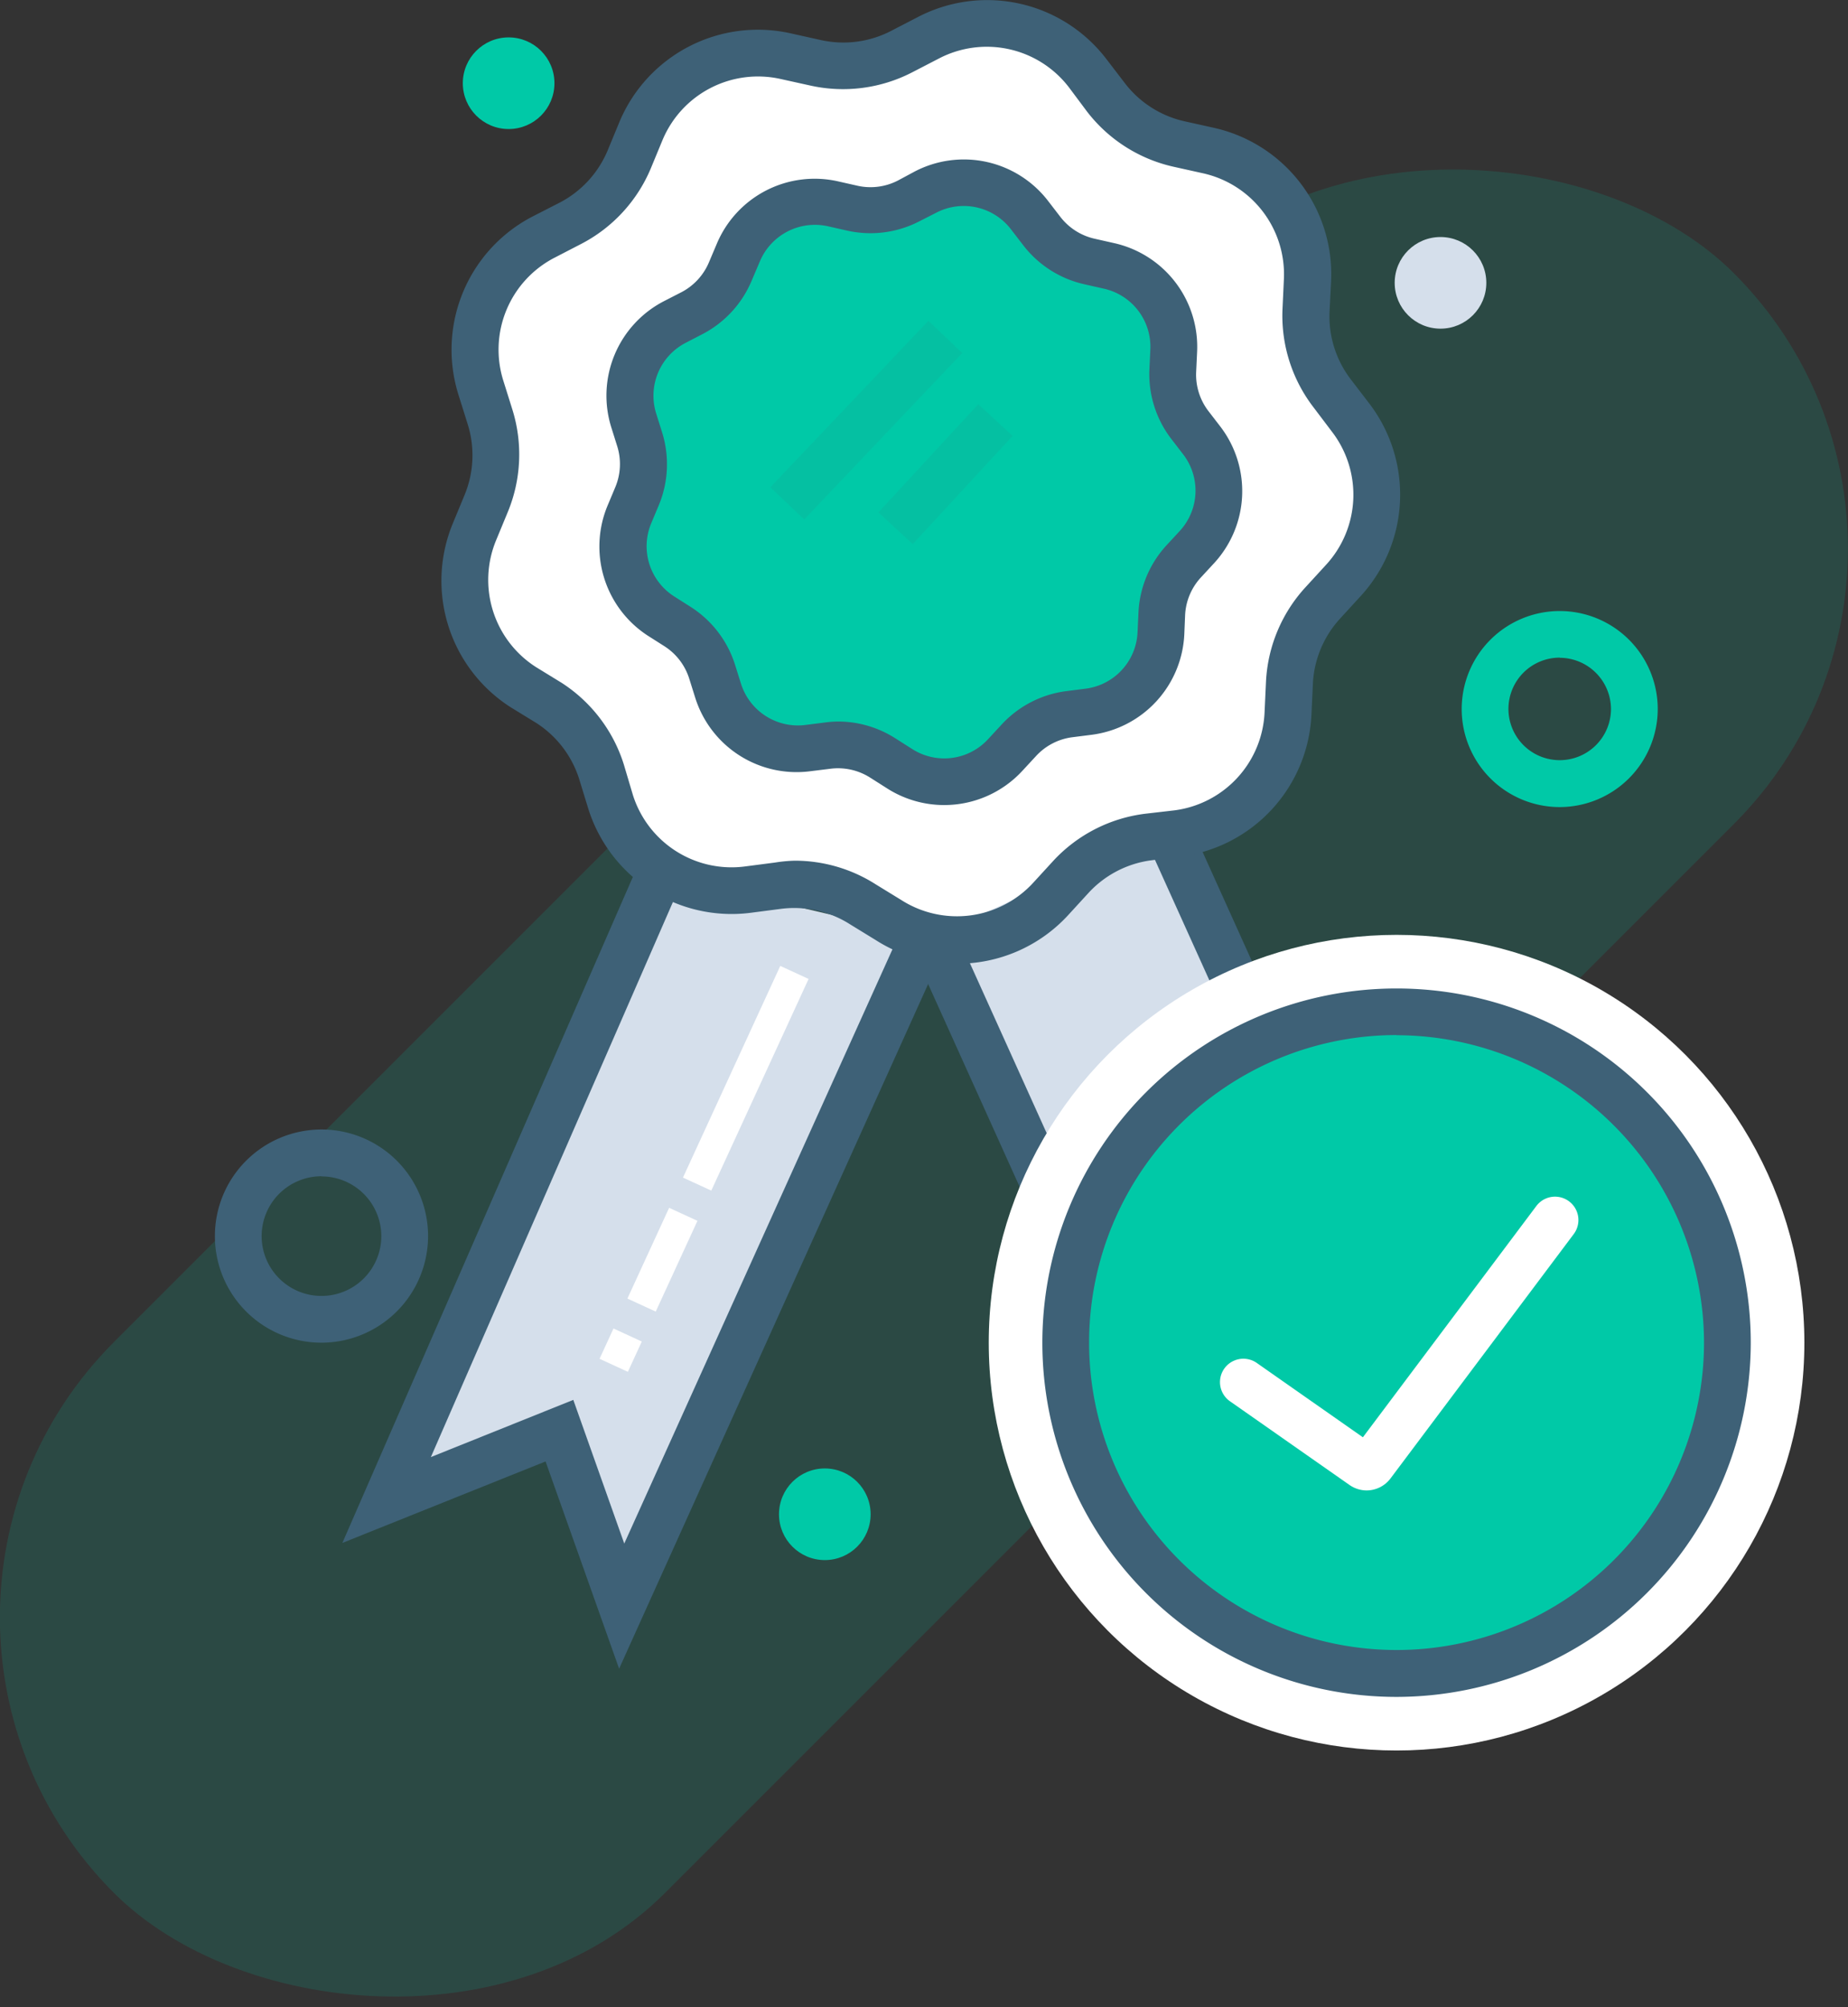 <svg xmlns="http://www.w3.org/2000/svg" viewBox="0 0 118.59 128.8"><rect x="0" y="0" width="118.59" height="128.8" fill="#333333" stroke="none"/><defs><style>.cls-1{fill:#00c9a7;opacity:0.15;}.cls-2{fill:#fff;}.cls-3{fill:#00c9a7;}.cls-4{fill:#d5dfeb;}.cls-5,.cls-7{fill:#3e6177;}.cls-6,.cls-7{opacity:0.3;}</style></defs><title>Asset 190</title><g id="Layer_2" data-name="Layer 2"><g id="Layer_1-2" data-name="Layer 1"><rect class="cls-1" x="-14.21" y="44.5" width="147" height="50" rx="25" ry="25" transform="translate(-31.78 62.28) rotate(-45)"/><path class="cls-2" d="M84.91,18l-.09,1.94a8.15,8.15,0,0,0,1.67,5.32l1.18,1.54a8.15,8.15,0,0,1-.47,10.46l-1.31,1.43a8.15,8.15,0,0,0-2.14,5.15l-.09,1.94a8.15,8.15,0,0,1-7.09,7.71l-1.92.25a8.15,8.15,0,0,0-4.95,2.57L68.39,57.7A8.15,8.15,0,0,1,58,59.05l-1.63-1a8.15,8.15,0,0,0-5.44-1.22L49,57a8.15,8.15,0,0,1-8.82-5.64l-.58-1.85a8.15,8.15,0,0,0-3.39-4.43l-1.63-1a8.15,8.15,0,0,1-3.13-10l.74-1.79a8.15,8.15,0,0,0,.25-5.57l-.58-1.85a8.15,8.15,0,0,1,4-9.67l1.72-.89a8.15,8.15,0,0,0,3.77-4.1l.74-1.79a8.15,8.15,0,0,1,9.3-4.82L53.32,4a8.15,8.15,0,0,0,5.53-.72l1.72-.89A8.15,8.15,0,0,1,70.79,4.7L72,6.24a8.15,8.15,0,0,0,4.7,3l1.89.42A8.15,8.15,0,0,1,84.91,18Z"/><path class="cls-3" d="M100.09,51.79a6.29,6.29,0,1,1,6.29-6.29A6.3,6.3,0,0,1,100.09,51.79Zm0-9.59a3.29,3.29,0,1,0,3.29,3.29A3.3,3.3,0,0,0,100.09,42.21Z"/><polyline class="cls-4" points="59.29 60.09 39.89 103.06 35.9 91.81 24.81 96.25 42.32 56.12"/><polyline class="cls-4" points="59.83 60.09 79.22 103.06 83.22 91.81 94.31 96.25 74.91 53.28"/><path class="cls-3" d="M75.32,22.47l-.06,1.27a5.33,5.33,0,0,0,1.09,3.48l.77,1a5.33,5.33,0,0,1-.31,6.84L76,36a5.33,5.33,0,0,0-1.4,3.36l-.06,1.27a5.33,5.33,0,0,1-4.63,5l-1.26.16a5.33,5.33,0,0,0-3.23,1.68l-.86.93a5.33,5.33,0,0,1-6.79.88l-1.07-.68a5.33,5.33,0,0,0-3.56-.79L51.84,48a5.33,5.33,0,0,1-5.77-3.69l-.38-1.21a5.33,5.33,0,0,0-2.21-2.89l-1.07-.68a5.33,5.33,0,0,1-2-6.53l.49-1.17A5.33,5.33,0,0,0,41,28.18L40.64,27a5.33,5.33,0,0,1,2.63-6.32l1.13-.58a5.33,5.33,0,0,0,2.47-2.68l.49-1.17a5.33,5.33,0,0,1,6.08-3.15l1.24.28a5.33,5.33,0,0,0,3.61-.47l1.13-.58a5.33,5.33,0,0,1,6.68,1.49l.77,1a5.33,5.33,0,0,0,3.07,2l1.24.28A5.33,5.33,0,0,1,75.32,22.47Z"/><polygon class="cls-5" points="39.73 107.08 35.01 93.78 21.97 99.01 40.94 55.52 43.69 56.72 27.65 93.5 36.79 89.83 40.06 99.05 57.92 59.48 60.66 60.71 39.73 107.08"/><polygon class="cls-5" points="79.39 107.08 58.46 60.71 61.19 59.48 79.06 99.05 82.33 89.83 91.41 93.47 73.54 53.9 76.27 52.67 97.2 99.03 84.11 93.78 79.39 107.08"/><path class="cls-5" d="M61.39,61.84a9.62,9.62,0,0,1-5.2-1.52l-1.63-1a6.67,6.67,0,0,0-4.44-1l-1.92.25a9.64,9.64,0,0,1-10.45-6.68L37.17,50a6.66,6.66,0,0,0-2.76-3.61l-1.63-1a9.63,9.63,0,0,1-3.71-11.83l.74-1.79A6.66,6.66,0,0,0,30,27.18l-.58-1.85A9.63,9.63,0,0,1,34.2,13.88L35.92,13A6.66,6.66,0,0,0,39,9.64l.74-1.79a9.63,9.63,0,0,1,11-5.71l1.89.42A6.65,6.65,0,0,0,57.15,2l1.72-.89A9.63,9.63,0,0,1,71,3.79l1.18,1.54A6.65,6.65,0,0,0,76,7.78l1.89.42a9.63,9.63,0,0,1,7.53,9.85L85.32,20a6.65,6.65,0,0,0,1.36,4.34l1.18,1.54a9.63,9.63,0,0,1-.56,12.39L86,39.69a6.66,6.66,0,0,0-1.75,4.2l-.09,1.94a9.63,9.63,0,0,1-8.39,9.13l-1.92.25a6.65,6.65,0,0,0-4,2.09l-1.31,1.43A9.63,9.63,0,0,1,61.39,61.84ZM51,55.23a9.66,9.66,0,0,1,5.2,1.52l1.63,1a6.64,6.64,0,0,0,8.47-1.1l1.31-1.43a9.66,9.66,0,0,1,5.86-3L75.37,52a6.64,6.64,0,0,0,5.78-6.29l.09-1.94a9.66,9.66,0,0,1,2.54-6.09l1.31-1.43a6.64,6.64,0,0,0,.39-8.54L84.3,26.15a9.65,9.65,0,0,1-2-6.3l.09-1.94a6.64,6.64,0,0,0-5.19-6.79l-1.89-.42a9.66,9.66,0,0,1-5.56-3.55L68.6,5.61a6.64,6.64,0,0,0-8.34-1.86l-1.72.89A9.67,9.67,0,0,1,52,5.49L50.1,5.07A6.64,6.64,0,0,0,42.51,9l-.74,1.79a9.66,9.66,0,0,1-4.47,4.86l-1.72.89a6.64,6.64,0,0,0-3.28,7.89l.58,1.85a9.67,9.67,0,0,1-.3,6.59l-.74,1.79a6.64,6.64,0,0,0,2.56,8.15l1.63,1a9.67,9.67,0,0,1,4,5.24L40.61,51a6.64,6.64,0,0,0,7.2,4.6l1.92-.25A9.61,9.61,0,0,1,51,55.23Z"/><path class="cls-5" d="M60.59,51.66a6.81,6.81,0,0,1-3.68-1.08l-1.07-.68a3.85,3.85,0,0,0-2.55-.57L52,49.49a6.82,6.82,0,0,1-7.39-4.73l-.38-1.21a3.83,3.83,0,0,0-1.59-2.08l-1.07-.68A6.82,6.82,0,0,1,39,32.42l.49-1.17a3.83,3.83,0,0,0,.12-2.61l-.38-1.21a6.82,6.82,0,0,1,3.37-8.1l1.13-.58a3.84,3.84,0,0,0,1.77-1.93L46,15.64a6.81,6.81,0,0,1,7.79-4l1.24.28a3.83,3.83,0,0,0,2.6-.34L58.71,11a6.82,6.82,0,0,1,8.56,1.91l.77,1a3.84,3.84,0,0,0,2.21,1.41l1.24.28a6.82,6.82,0,0,1,5.33,7h0l-.06,1.27a3.84,3.84,0,0,0,.78,2.5l.77,1a6.82,6.82,0,0,1-.4,8.77l-.86.93a3.83,3.83,0,0,0-1,2.42L76,40.69a6.82,6.82,0,0,1-5.94,6.46l-1.26.16a3.83,3.83,0,0,0-2.32,1.21l-.86.93A6.82,6.82,0,0,1,60.59,51.66ZM53.78,46.3a6.84,6.84,0,0,1,3.68,1.08l1.07.68a3.82,3.82,0,0,0,4.88-.63l.86-.93a6.84,6.84,0,0,1,4.15-2.15l1.26-.16A3.82,3.82,0,0,0,73,40.55l.06-1.27A6.83,6.83,0,0,1,74.85,35l.86-.93a3.82,3.82,0,0,0,.22-4.91l-.77-1a6.83,6.83,0,0,1-1.4-4.46l.06-1.27a3.82,3.82,0,0,0-3-3.91l-1.24-.28a6.84,6.84,0,0,1-3.93-2.52l-.77-1a3.82,3.82,0,0,0-4.8-1.07L59,14.2a6.83,6.83,0,0,1-4.63.6l-1.24-.28a3.83,3.83,0,0,0-4.37,2.26L48.24,18a6.84,6.84,0,0,1-3.16,3.44L44,22a3.82,3.82,0,0,0-1.89,4.54l.38,1.21a6.84,6.84,0,0,1-.21,4.66l-.49,1.17a3.82,3.82,0,0,0,1.47,4.69l1.07.68a6.84,6.84,0,0,1,2.84,3.71l.38,1.21a3.83,3.83,0,0,0,4.14,2.65l1.26-.16A6.78,6.78,0,0,1,53.78,46.3Z"/><path class="cls-5" d="M20.63,86.16a6.84,6.84,0,1,1,6.84-6.84A6.85,6.85,0,0,1,20.63,86.16Zm0-10.68a3.84,3.84,0,1,0,3.84,3.84A3.84,3.84,0,0,0,20.63,75.49Z"/><circle class="cls-3" cx="52.93" cy="97.17" r="2.94"/><circle class="cls-3" cx="32.64" cy="5.34" r="2.94"/><circle class="cls-4" cx="92.44" cy="18.15" r="2.94"/><g class="cls-6"><rect class="cls-7" x="48.23" y="25.46" width="14.73" height="3" transform="translate(-2.24 48.71) rotate(-46.48)"/><rect class="cls-7" x="55.95" y="28.93" width="9.45" height="3" transform="translate(-2.84 54.37) rotate(-47.29)"/></g><rect class="cls-2" x="40.39" y="68.19" width="14.95" height="2" transform="translate(-35 83.78) rotate(-65.31)"/><rect class="cls-2" x="39.31" y="79.83" width="6.41" height="2" transform="translate(-48.69 85.7) rotate(-65.31)"/><rect class="cls-2" x="38.77" y="85.65" width="2.14" height="2" transform="translate(-55.54 86.61) rotate(-65.29)"/><rect class="cls-2" x="90.32" y="88.09" width="2" height="12.69"/><rect class="cls-2" x="90.32" y="102.59" width="2" height="5.44"/><rect class="cls-2" x="90.32" y="109.84" width="2" height="1.81"/><circle class="cls-2" cx="89.62" cy="86.16" r="26.17"/><circle class="cls-3" cx="90.53" cy="86.16" r="21.23"/><path class="cls-5" d="M89.62,108.89a22.73,22.73,0,1,1,22.73-22.73A22.76,22.76,0,0,1,89.62,108.89Zm0-42.47a19.73,19.73,0,1,0,19.73,19.73A19.76,19.76,0,0,0,89.62,66.43Z"/><path class="cls-2" d="M87.7,95.64a1.92,1.92,0,0,1-1.1-.35l-7.67-5.37a1.5,1.5,0,0,1,1.72-2.46l6.81,4.77L98.59,77.39a1.5,1.5,0,1,1,2.4,1.8L89.24,94.86A1.92,1.92,0,0,1,87.7,95.64Z"/></g></g></svg>